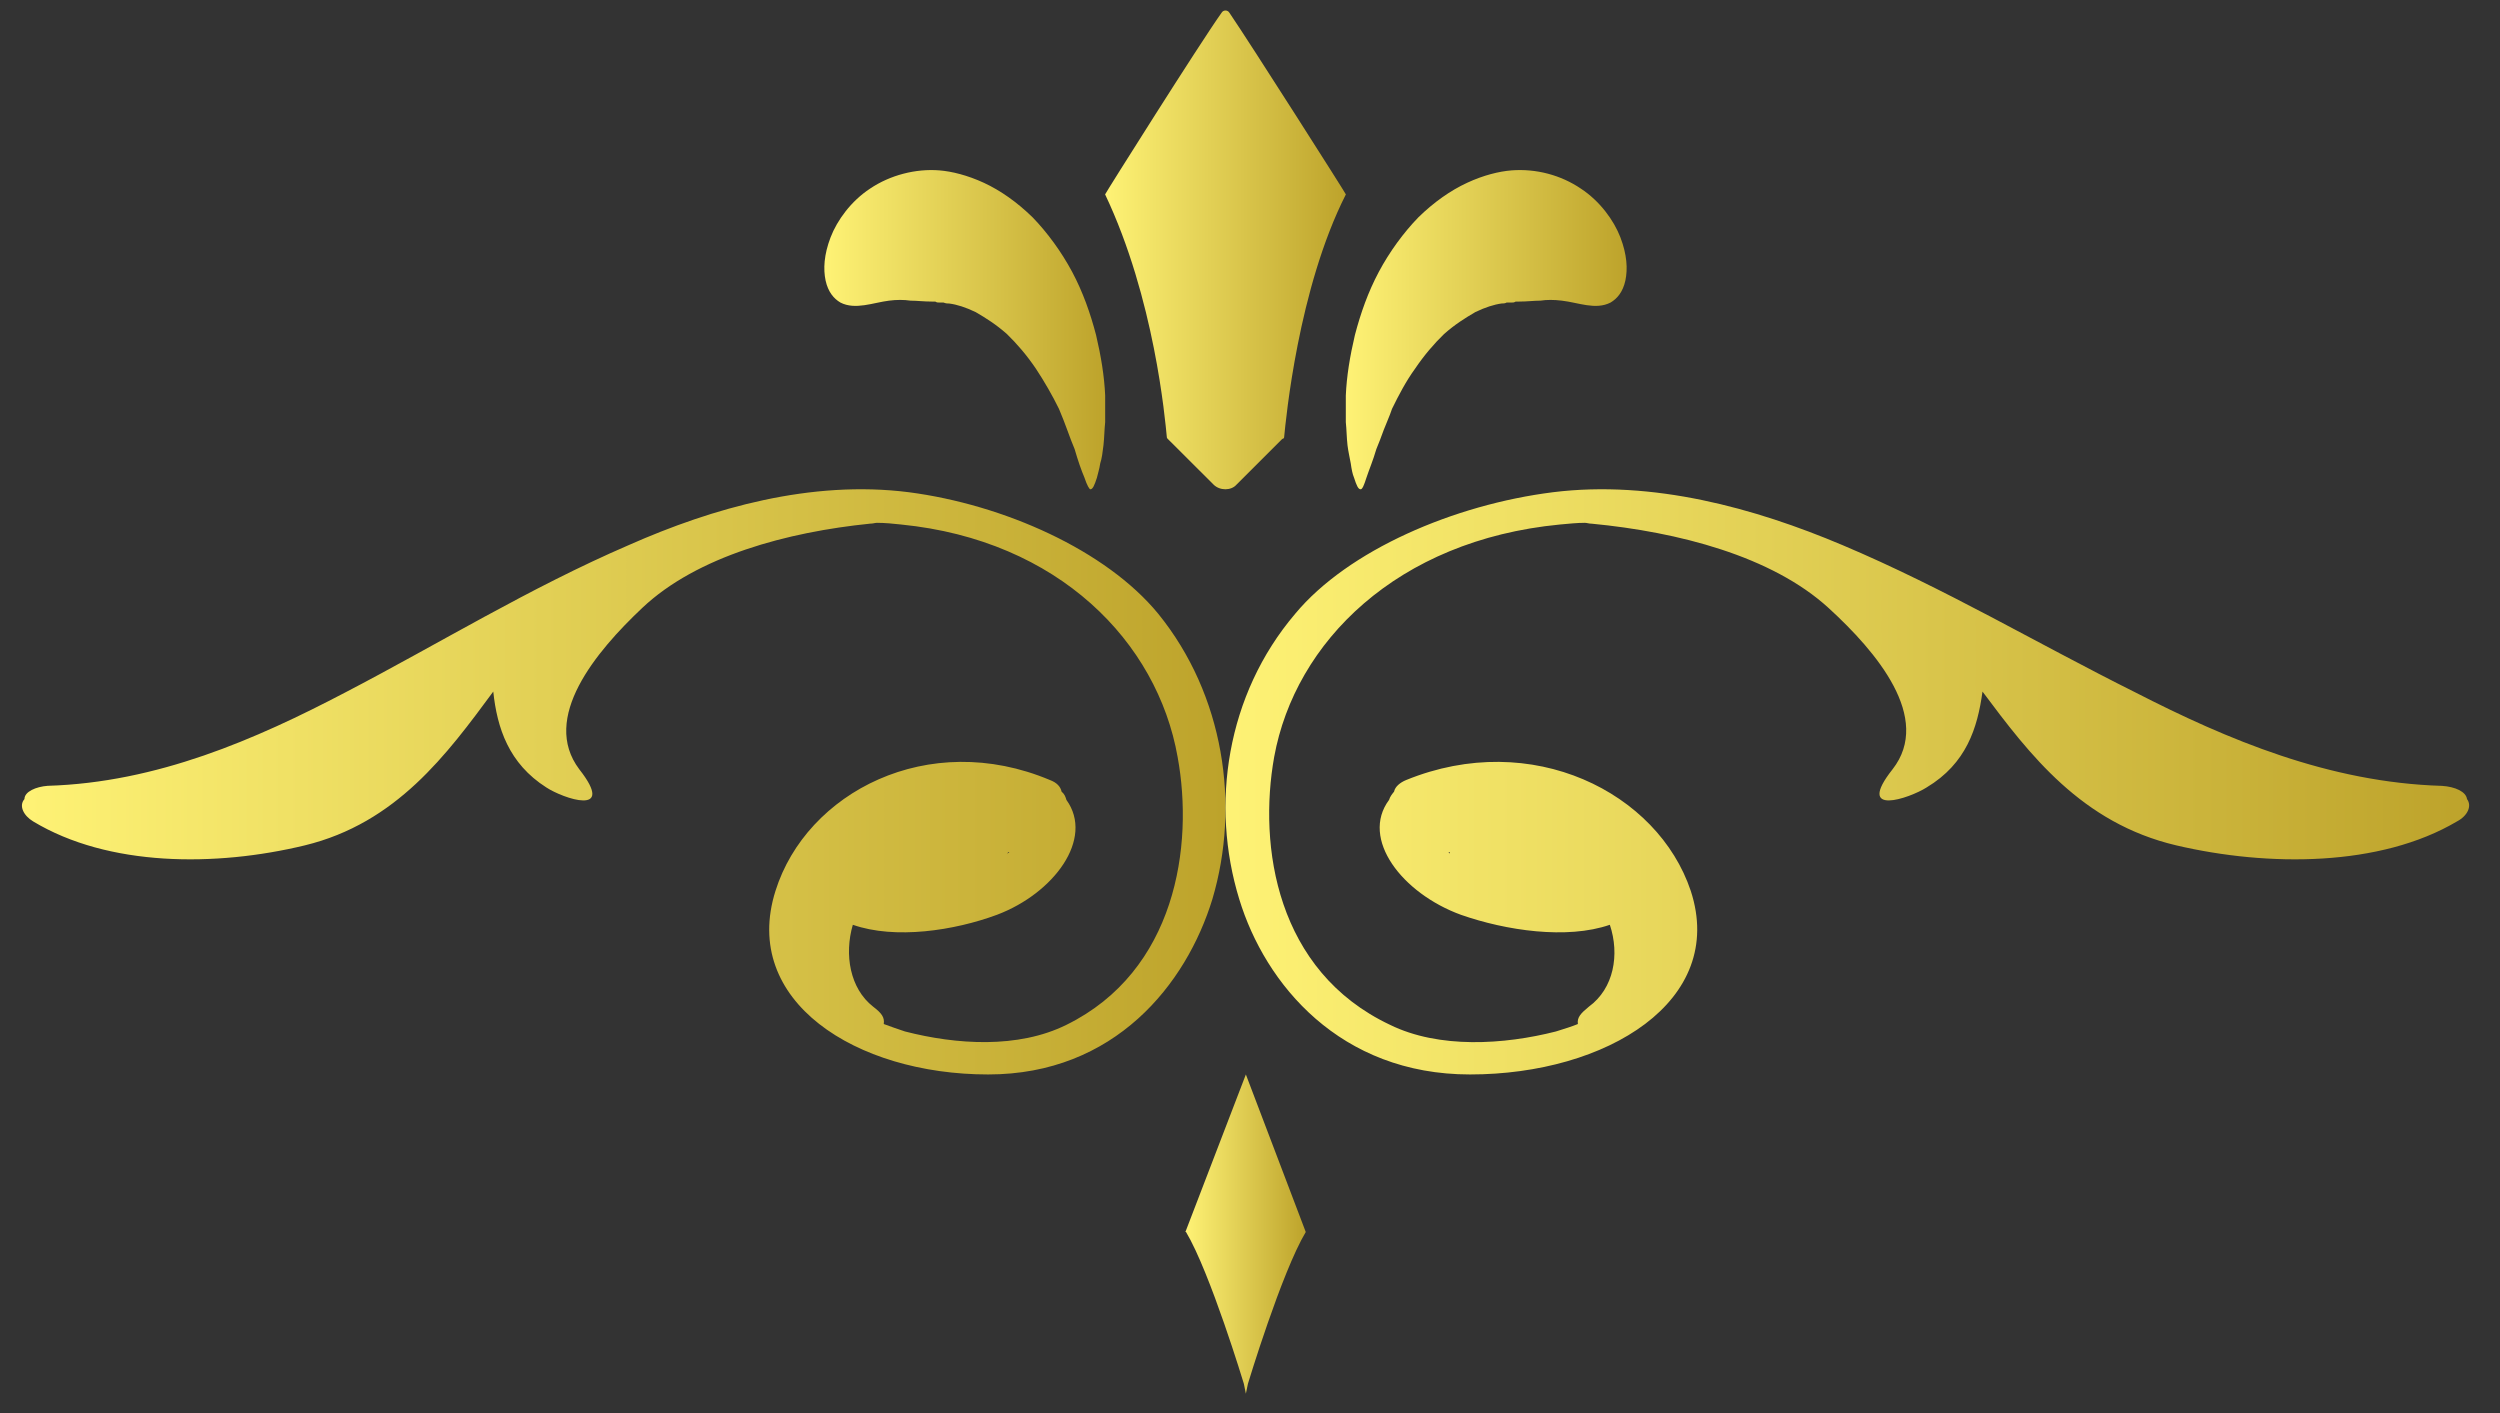 <svg width="46" height="26" viewBox="0 0 46 26" fill="none" xmlns="http://www.w3.org/2000/svg">
<rect x="0" y="0" width="46" height="26" fill="#333333" stroke="none"/>
<path fill-rule="evenodd" clip-rule="evenodd" d="M22.924 19.77L21.811 22.669H21.823C22.269 23.416 22.887 25.461 22.887 25.461L22.924 25.644L22.962 25.461C22.962 25.461 23.58 23.416 24.026 22.669L22.924 19.77Z" fill="url(#paint0_linear_236_1537)"/>
<path fill-rule="evenodd" clip-rule="evenodd" d="M29.634 5.567C29.755 5.496 29.861 5.373 29.907 5.162C29.952 4.95 29.937 4.686 29.816 4.369C29.694 4.051 29.436 3.699 29.087 3.47C28.723 3.223 28.268 3.1 27.813 3.135C27.585 3.153 27.297 3.223 26.994 3.364C26.69 3.505 26.387 3.717 26.098 3.999C25.825 4.281 25.567 4.633 25.37 5.003C25.173 5.373 25.036 5.761 24.93 6.166C24.839 6.553 24.778 6.923 24.763 7.276C24.763 7.452 24.763 7.611 24.763 7.769C24.778 7.91 24.778 8.051 24.794 8.192C24.809 8.315 24.839 8.439 24.854 8.527C24.869 8.633 24.885 8.721 24.915 8.791C24.96 8.932 24.991 9.003 25.036 9.003C25.067 9.003 25.097 8.932 25.142 8.791C25.188 8.65 25.264 8.474 25.325 8.263C25.37 8.157 25.416 8.034 25.461 7.91C25.507 7.787 25.567 7.663 25.613 7.523C25.734 7.276 25.871 7.012 26.038 6.783C26.205 6.536 26.387 6.324 26.569 6.148C26.766 5.972 26.963 5.849 27.145 5.743C27.327 5.655 27.494 5.602 27.631 5.584C27.661 5.584 27.692 5.584 27.722 5.567C27.767 5.567 27.783 5.567 27.813 5.567C27.843 5.567 27.858 5.567 27.889 5.549C27.904 5.549 27.934 5.549 27.95 5.549C28.101 5.549 28.223 5.532 28.344 5.532C28.465 5.514 28.587 5.514 28.738 5.532C29.042 5.567 29.36 5.708 29.634 5.567Z" fill="url(#paint1_linear_236_1537)"/>
<path fill-rule="evenodd" clip-rule="evenodd" d="M24.764 3.577C23.887 5.305 23.66 7.718 23.628 8.046C23.628 8.06 23.612 8.075 23.595 8.075L22.752 8.917C22.654 9.031 22.444 9.031 22.33 8.917L21.486 8.075C21.486 8.075 21.47 8.06 21.47 8.046C21.438 7.718 21.243 5.49 20.334 3.577C20.334 3.563 22.07 0.807 22.476 0.236C22.508 0.179 22.59 0.179 22.622 0.236C23.011 0.807 24.764 3.563 24.764 3.577Z" fill="url(#paint2_linear_236_1537)"/>
<path fill-rule="evenodd" clip-rule="evenodd" d="M15.464 5.567C15.343 5.496 15.237 5.373 15.191 5.162C15.146 4.95 15.161 4.686 15.282 4.369C15.403 4.052 15.661 3.699 16.01 3.47C16.375 3.224 16.845 3.1 17.285 3.135C17.512 3.153 17.801 3.224 18.104 3.364C18.408 3.505 18.711 3.717 19 3.999C19.273 4.281 19.53 4.633 19.728 5.003C19.925 5.373 20.062 5.761 20.168 6.166C20.259 6.554 20.32 6.924 20.335 7.276C20.335 7.452 20.335 7.611 20.335 7.769C20.32 7.91 20.32 8.051 20.304 8.192C20.289 8.316 20.274 8.439 20.244 8.527C20.229 8.633 20.198 8.721 20.183 8.791C20.137 8.932 20.107 9.003 20.062 9.003C20.046 9.003 20.001 8.932 19.955 8.791C19.895 8.65 19.834 8.474 19.773 8.263C19.728 8.157 19.682 8.034 19.637 7.91C19.591 7.787 19.546 7.664 19.485 7.523C19.364 7.276 19.212 7.012 19.06 6.783C18.893 6.536 18.711 6.325 18.529 6.148C18.332 5.972 18.135 5.849 17.953 5.743C17.77 5.655 17.604 5.602 17.467 5.585C17.437 5.585 17.406 5.585 17.361 5.567C17.346 5.567 17.315 5.567 17.285 5.567C17.255 5.567 17.239 5.567 17.209 5.549C17.194 5.549 17.163 5.549 17.148 5.549C16.997 5.549 16.875 5.532 16.754 5.532C16.633 5.514 16.496 5.514 16.359 5.532C16.071 5.567 15.737 5.708 15.464 5.567Z" fill="url(#paint3_linear_236_1537)"/>
<path fill-rule="evenodd" clip-rule="evenodd" d="M18.555 15.677H18.573C18.573 15.677 18.555 15.692 18.537 15.707C18.537 15.692 18.555 15.677 18.555 15.677ZM21.312 11.294C20.351 10.122 18.466 9.285 16.723 9.057C14.927 8.829 13.113 9.346 11.566 10.031C9.734 10.822 8.08 11.842 6.355 12.74C4.701 13.607 2.886 14.399 0.877 14.459C0.663 14.475 0.45 14.566 0.45 14.703C0.343 14.825 0.432 15.007 0.61 15.114C1.997 15.951 3.971 15.951 5.608 15.555C7.297 15.144 8.222 13.881 9.076 12.725C9.147 13.394 9.36 14.049 10.054 14.49C10.356 14.688 11.352 15.038 10.659 14.155C9.947 13.211 10.961 11.994 11.815 11.188C12.828 10.229 14.5 9.788 16.012 9.635C16.065 9.635 16.101 9.62 16.136 9.62C16.279 9.62 16.439 9.635 16.581 9.651C19.48 9.94 21.294 11.812 21.668 13.927C21.97 15.57 21.632 17.868 19.622 18.857C18.733 19.298 17.595 19.222 16.652 18.979C16.51 18.933 16.385 18.887 16.261 18.842C16.279 18.72 16.225 18.644 16.065 18.522C15.638 18.188 15.532 17.564 15.692 17.016C16.474 17.29 17.559 17.122 18.342 16.833C19.391 16.438 20.138 15.433 19.622 14.718C19.604 14.657 19.587 14.611 19.533 14.566C19.515 14.475 19.444 14.399 19.32 14.353C17.079 13.409 14.838 14.581 14.269 16.392C13.629 18.416 15.745 19.77 18.182 19.77C20.511 19.77 21.828 18.111 22.308 16.544C22.823 14.809 22.521 12.785 21.312 11.294Z" fill="url(#paint4_linear_236_1537)"/>
<path fill-rule="evenodd" clip-rule="evenodd" d="M26.68 15.707C26.662 15.692 26.662 15.677 26.644 15.677C26.662 15.677 26.662 15.677 26.662 15.677C26.68 15.677 26.68 15.692 26.68 15.707ZM22.802 16.544C23.28 18.112 24.658 19.77 27.048 19.77C29.566 19.77 31.772 18.416 31.11 16.392C30.504 14.581 28.188 13.409 25.872 14.353C25.761 14.399 25.669 14.475 25.651 14.566C25.614 14.612 25.577 14.657 25.559 14.718C25.026 15.433 25.798 16.438 26.883 16.833C27.71 17.122 28.831 17.29 29.621 17.016C29.805 17.564 29.695 18.188 29.235 18.523C29.088 18.644 29.015 18.72 29.033 18.842C28.923 18.888 28.776 18.933 28.629 18.979C27.673 19.223 26.478 19.299 25.577 18.857C23.482 17.868 23.151 15.57 23.445 13.927C23.831 11.812 25.706 9.94 28.702 9.651C28.868 9.636 29.015 9.62 29.162 9.62C29.199 9.62 29.235 9.636 29.291 9.636C30.871 9.788 32.599 10.229 33.647 11.188C34.529 11.994 35.559 13.212 34.823 14.155C34.125 15.038 35.136 14.688 35.448 14.49C36.184 14.049 36.386 13.394 36.478 12.725C37.342 13.881 38.298 15.144 40.044 15.555C41.735 15.951 43.794 15.951 45.209 15.114C45.411 15.007 45.485 14.825 45.393 14.703C45.375 14.566 45.172 14.475 44.933 14.46C42.856 14.399 40.981 13.607 39.29 12.74C37.489 11.842 35.779 10.823 33.904 10.031C32.287 9.347 30.412 8.829 28.574 9.057C26.754 9.286 24.805 10.123 23.831 11.294C22.563 12.786 22.269 14.809 22.802 16.544Z" fill="url(#paint5_linear_236_1537)"/>
<defs>
<linearGradient id="paint0_linear_236_1537" x1="21.821" y1="22.719" x2="24.026" y2="22.719" gradientUnits="userSpaceOnUse">
<stop stop-color="#FEF275"/>
<stop offset="1" stop-color="#BDA32B"/>
</linearGradient>
<linearGradient id="paint1_linear_236_1537" x1="24.787" y1="6.078" x2="29.93" y2="6.078" gradientUnits="userSpaceOnUse">
<stop stop-color="#FEF275"/>
<stop offset="1" stop-color="#BDA32B"/>
</linearGradient>
<linearGradient id="paint2_linear_236_1537" x1="20.355" y1="4.615" x2="24.764" y2="4.615" gradientUnits="userSpaceOnUse">
<stop stop-color="#FEF275"/>
<stop offset="1" stop-color="#BDA32B"/>
</linearGradient>
<linearGradient id="paint3_linear_236_1537" x1="15.191" y1="6.078" x2="20.335" y2="6.078" gradientUnits="userSpaceOnUse">
<stop stop-color="#FEF275"/>
<stop offset="1" stop-color="#BDA32B"/>
</linearGradient>
<linearGradient id="paint4_linear_236_1537" x1="0.505" y1="14.408" x2="22.549" y2="14.408" gradientUnits="userSpaceOnUse">
<stop stop-color="#FEF275"/>
<stop offset="1" stop-color="#BDA32B"/>
</linearGradient>
<linearGradient id="paint5_linear_236_1537" x1="22.653" y1="14.408" x2="45.432" y2="14.408" gradientUnits="userSpaceOnUse">
<stop stop-color="#FEF275"/>
<stop offset="1" stop-color="#BDA32B"/>
</linearGradient>
</defs>
</svg>
